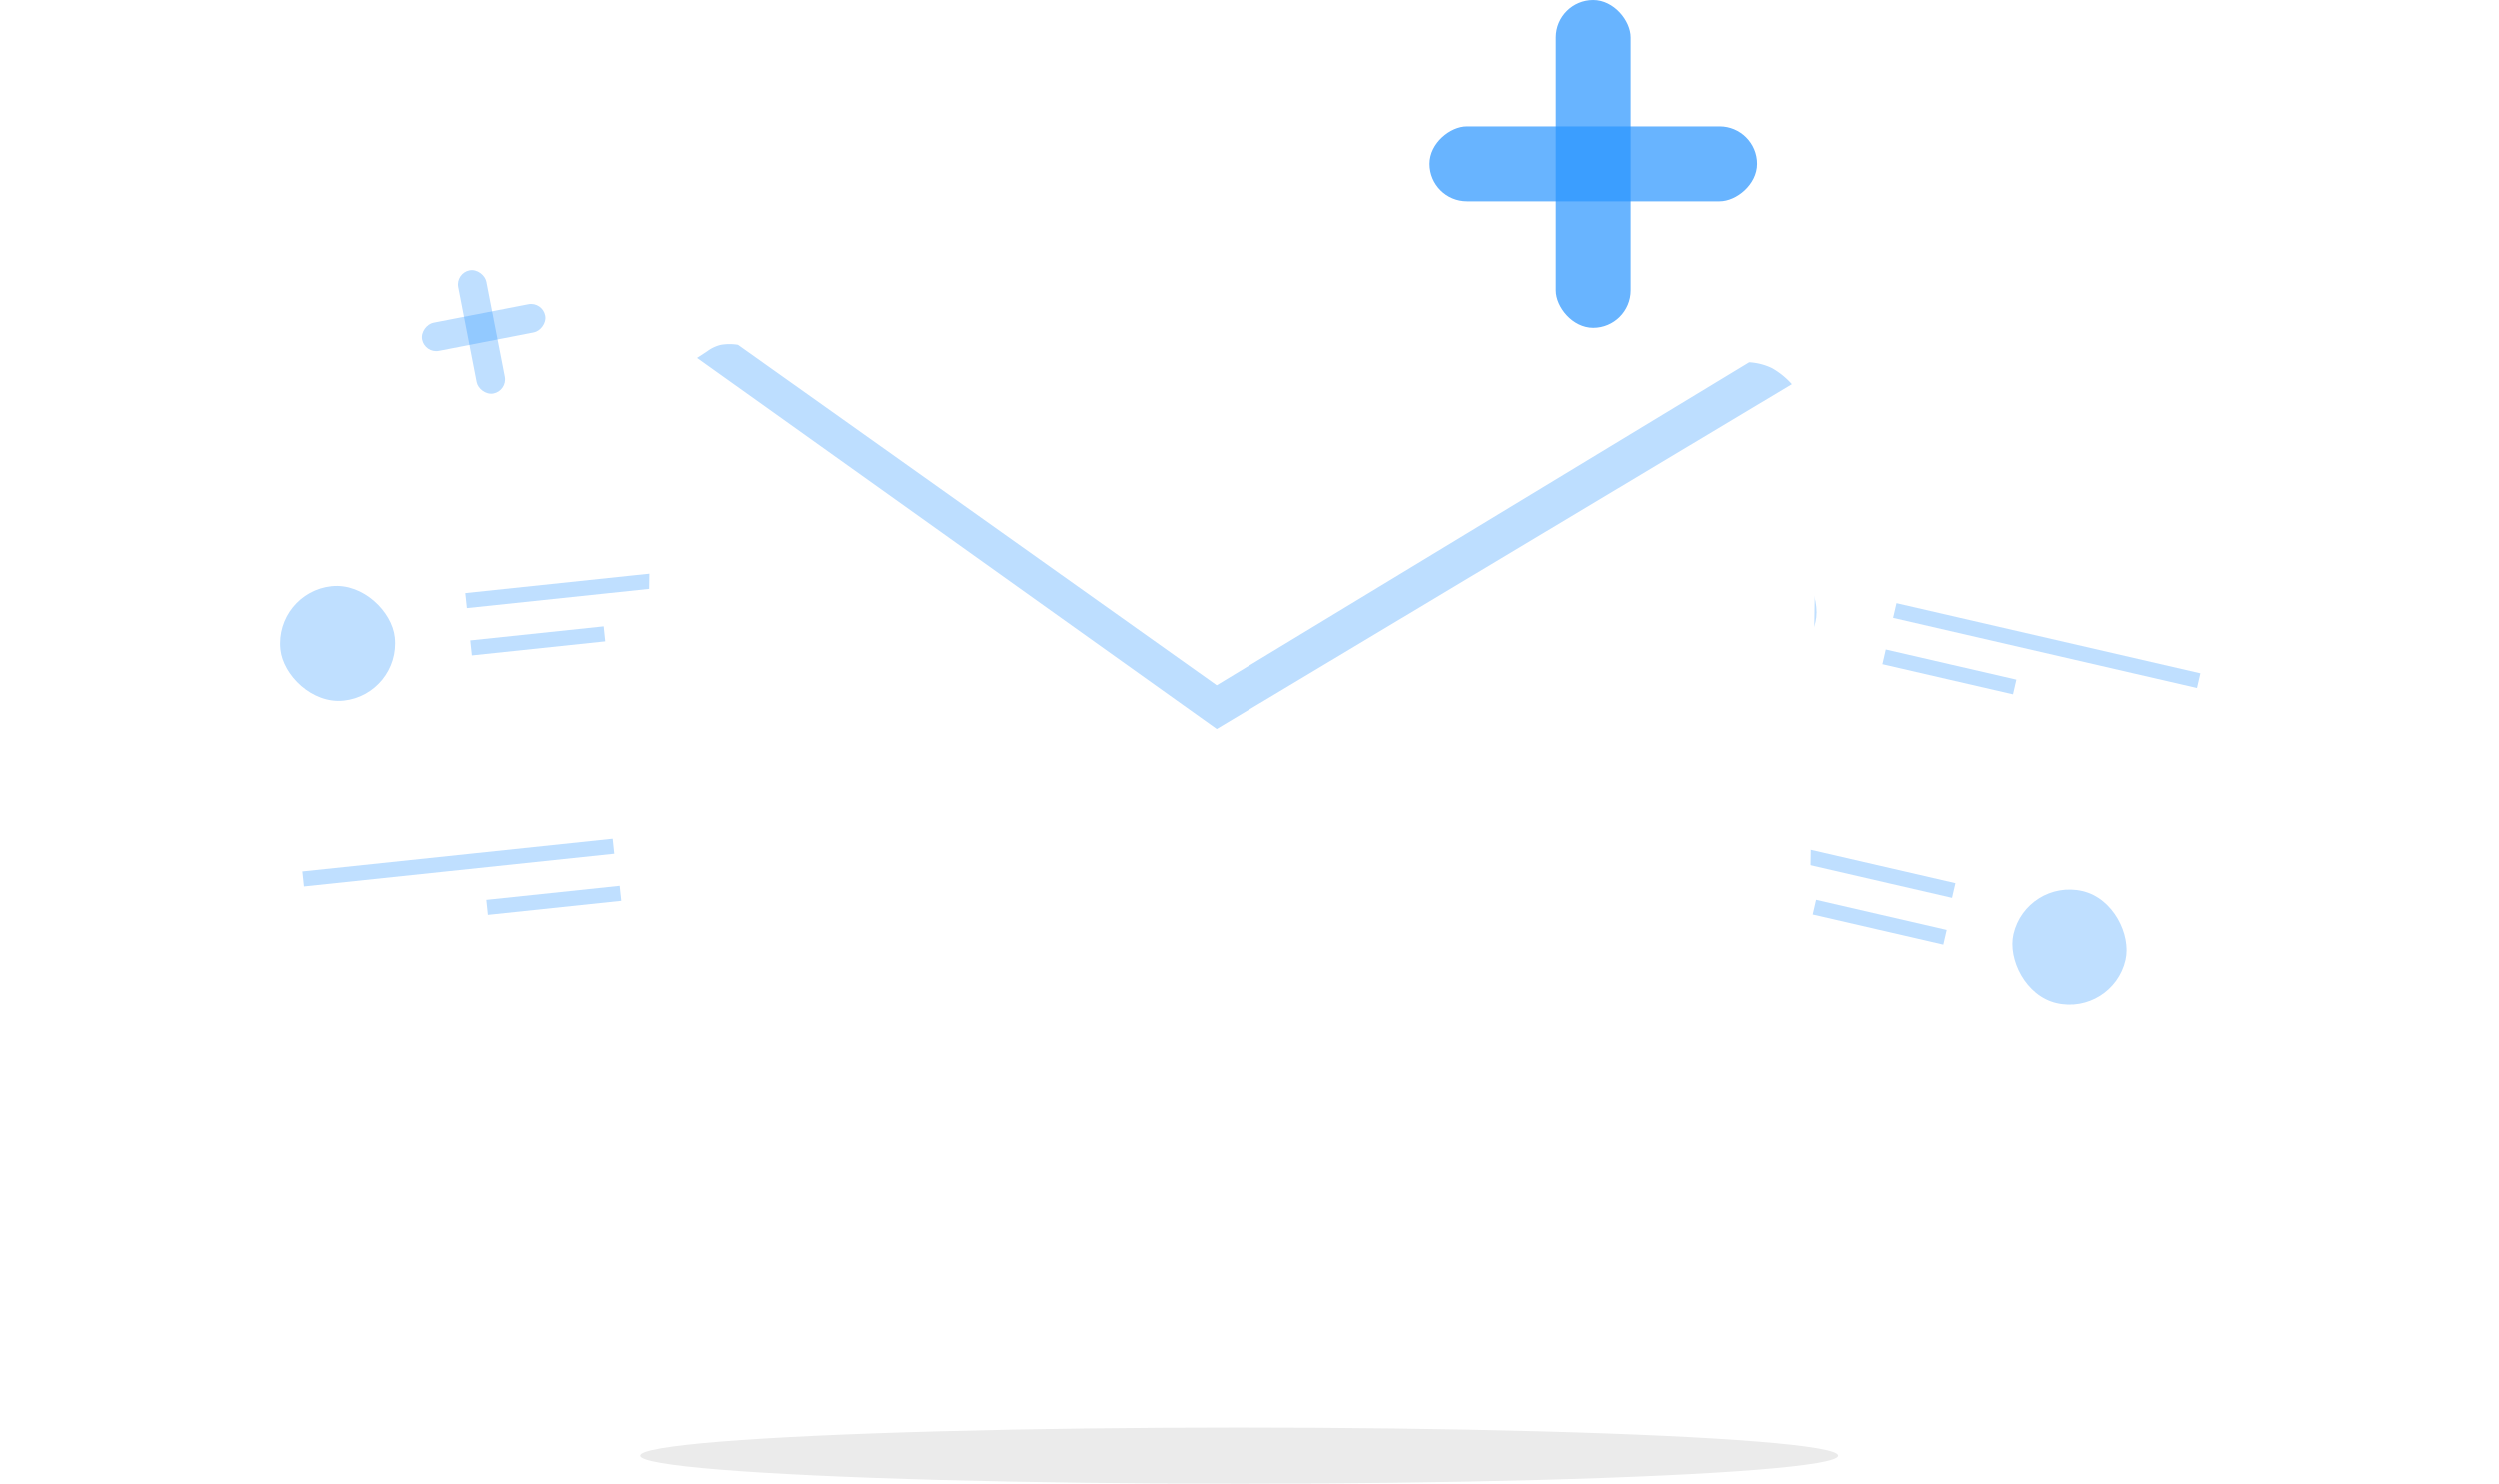 <svg xmlns="http://www.w3.org/2000/svg" xmlns:xlink="http://www.w3.org/1999/xlink" viewBox="0 0 331.434 196.836"><defs><style>.a,.f{fill:#2994ff;}.a,.c{opacity:0.3;}.b{fill:#fff;}.d{fill:none;stroke:#2994ff;stroke-width:2px;}.e{opacity:0.08;}.f{opacity:0.7;}.g{fill:#bddeff;}.h{filter:url(#e);}.i{filter:url(#c);}.j{filter:url(#a);}</style><filter id="a" x="176.711" y="32.851" width="154.723" height="154.124" filterUnits="userSpaceOnUse"><feOffset dy="3" input="SourceAlpha"/><feGaussianBlur stdDeviation="7.5" result="b"/><feFlood flood-opacity="0.161"/><feComposite operator="in" in2="b"/><feComposite in="SourceGraphic"/></filter><filter id="c" x="0" y="33.842" width="145.629" height="144.919" filterUnits="userSpaceOnUse"><feOffset dy="3" input="SourceAlpha"/><feGaussianBlur stdDeviation="7.5" result="d"/><feFlood flood-opacity="0.161"/><feComposite operator="in" in2="d"/><feComposite in="SourceGraphic"/></filter><filter id="e" x="62.391" y="25.965" width="202.189" height="156.784" filterUnits="userSpaceOnUse"><feOffset dy="3" input="SourceAlpha"/><feGaussianBlur stdDeviation="7.5" result="f"/><feFlood flood-opacity="0.161"/><feComposite operator="in" in2="f"/><feComposite in="SourceGraphic"/></filter></defs><g transform="translate(-769.221 -433.637)"><rect class="a" width="3.799" height="16.621" rx="1.9" transform="translate(829.611 469.847) rotate(-11)"/><rect class="a" width="3.799" height="16.621" rx="1.9" transform="translate(841.141 473.612) rotate(79)"/><g transform="translate(988.865 485.988) rotate(13)"><g class="j" transform="matrix(0.97, -0.22, 0.22, 0.97, -225.79, -1.6)"><rect class="b" width="91.637" height="90.838" rx="6" transform="translate(219.64 52.35) rotate(13)"/></g><g class="c" transform="translate(37.306 20.727)"><line class="d" x2="41.352" transform="translate(0 0)"/><path class="d" d="M0,0H17.772" transform="translate(0 6.305)"/></g><g class="c" transform="translate(11.948 55.265)"><line class="d" x2="41.352" transform="translate(0 0)"/><path class="d" d="M0,0H17.772" transform="translate(23.848 6.305)"/></g><rect class="a" width="15.247" height="15.247" rx="7.624" transform="translate(12.158 16.958)"/><rect class="a" width="15.247" height="15.247" rx="7.624" transform="translate(62.32 51.497)"/></g><g transform="matrix(0.995, -0.105, 0.105, 0.995, 791.721, 496.558)"><g class="i" transform="matrix(0.99, 0.1, -0.1, 0.99, -15.8, -64.93)"><rect class="b" width="91.637" height="90.838" rx="6" transform="matrix(0.99, -0.1, 0.1, 0.99, 22.5, 62.92)"/></g><g class="c" transform="translate(37.306 20.726)"><line class="d" x2="41.352" transform="translate(0 0)"/><path class="d" d="M0,0H17.772" transform="translate(0 6.305)"/></g><g class="c" transform="translate(11.948 55.265)"><line class="d" x2="41.352" transform="translate(0 0)"/><path class="d" d="M0,0H17.772" transform="translate(23.848 6.305)"/></g><rect class="a" width="15.247" height="15.247" rx="7.624" transform="translate(12.158 16.958)"/><rect class="a" width="15.247" height="15.247" rx="7.624" transform="translate(62.32 51.497)"/></g><ellipse class="e" cx="79.467" cy="3.725" rx="79.467" ry="3.725" transform="translate(854.105 623.023)"/><g transform="matrix(0.995, -0.105, 0.105, 0.995, 842.791, 480.491)"><g class="h" transform="matrix(0.99, 0.1, -0.1, 0.99, -68.27, -54.29)"><rect class="b" width="109.09" height="155.31" rx="12" transform="matrix(-0.02, 1, -1, -0.02, 242.08, 48.17)"/></g></g><g transform="translate(958.834 433.637)"><rect class="f" width="9.933" height="43.459" rx="4.967" transform="translate(16.763 0)"/><rect class="f" width="9.933" height="43.459" rx="4.967" transform="translate(43.459 16.763) rotate(90)"/></g><path class="g" d="M23.581,5.359a7.018,7.018,0,0,1,2.227.234L84.213,57.125l74.732-35.157a8.088,8.088,0,0,1,2.931,1.092,10.422,10.422,0,0,1,2.393,2.391L83.607,62.894,20.235,6.753l1.446-.741A4.935,4.935,0,0,1,23.581,5.359Z" transform="matrix(0.995, -0.105, 0.105, 0.995, 840.791, 476.491)"/></g></svg>